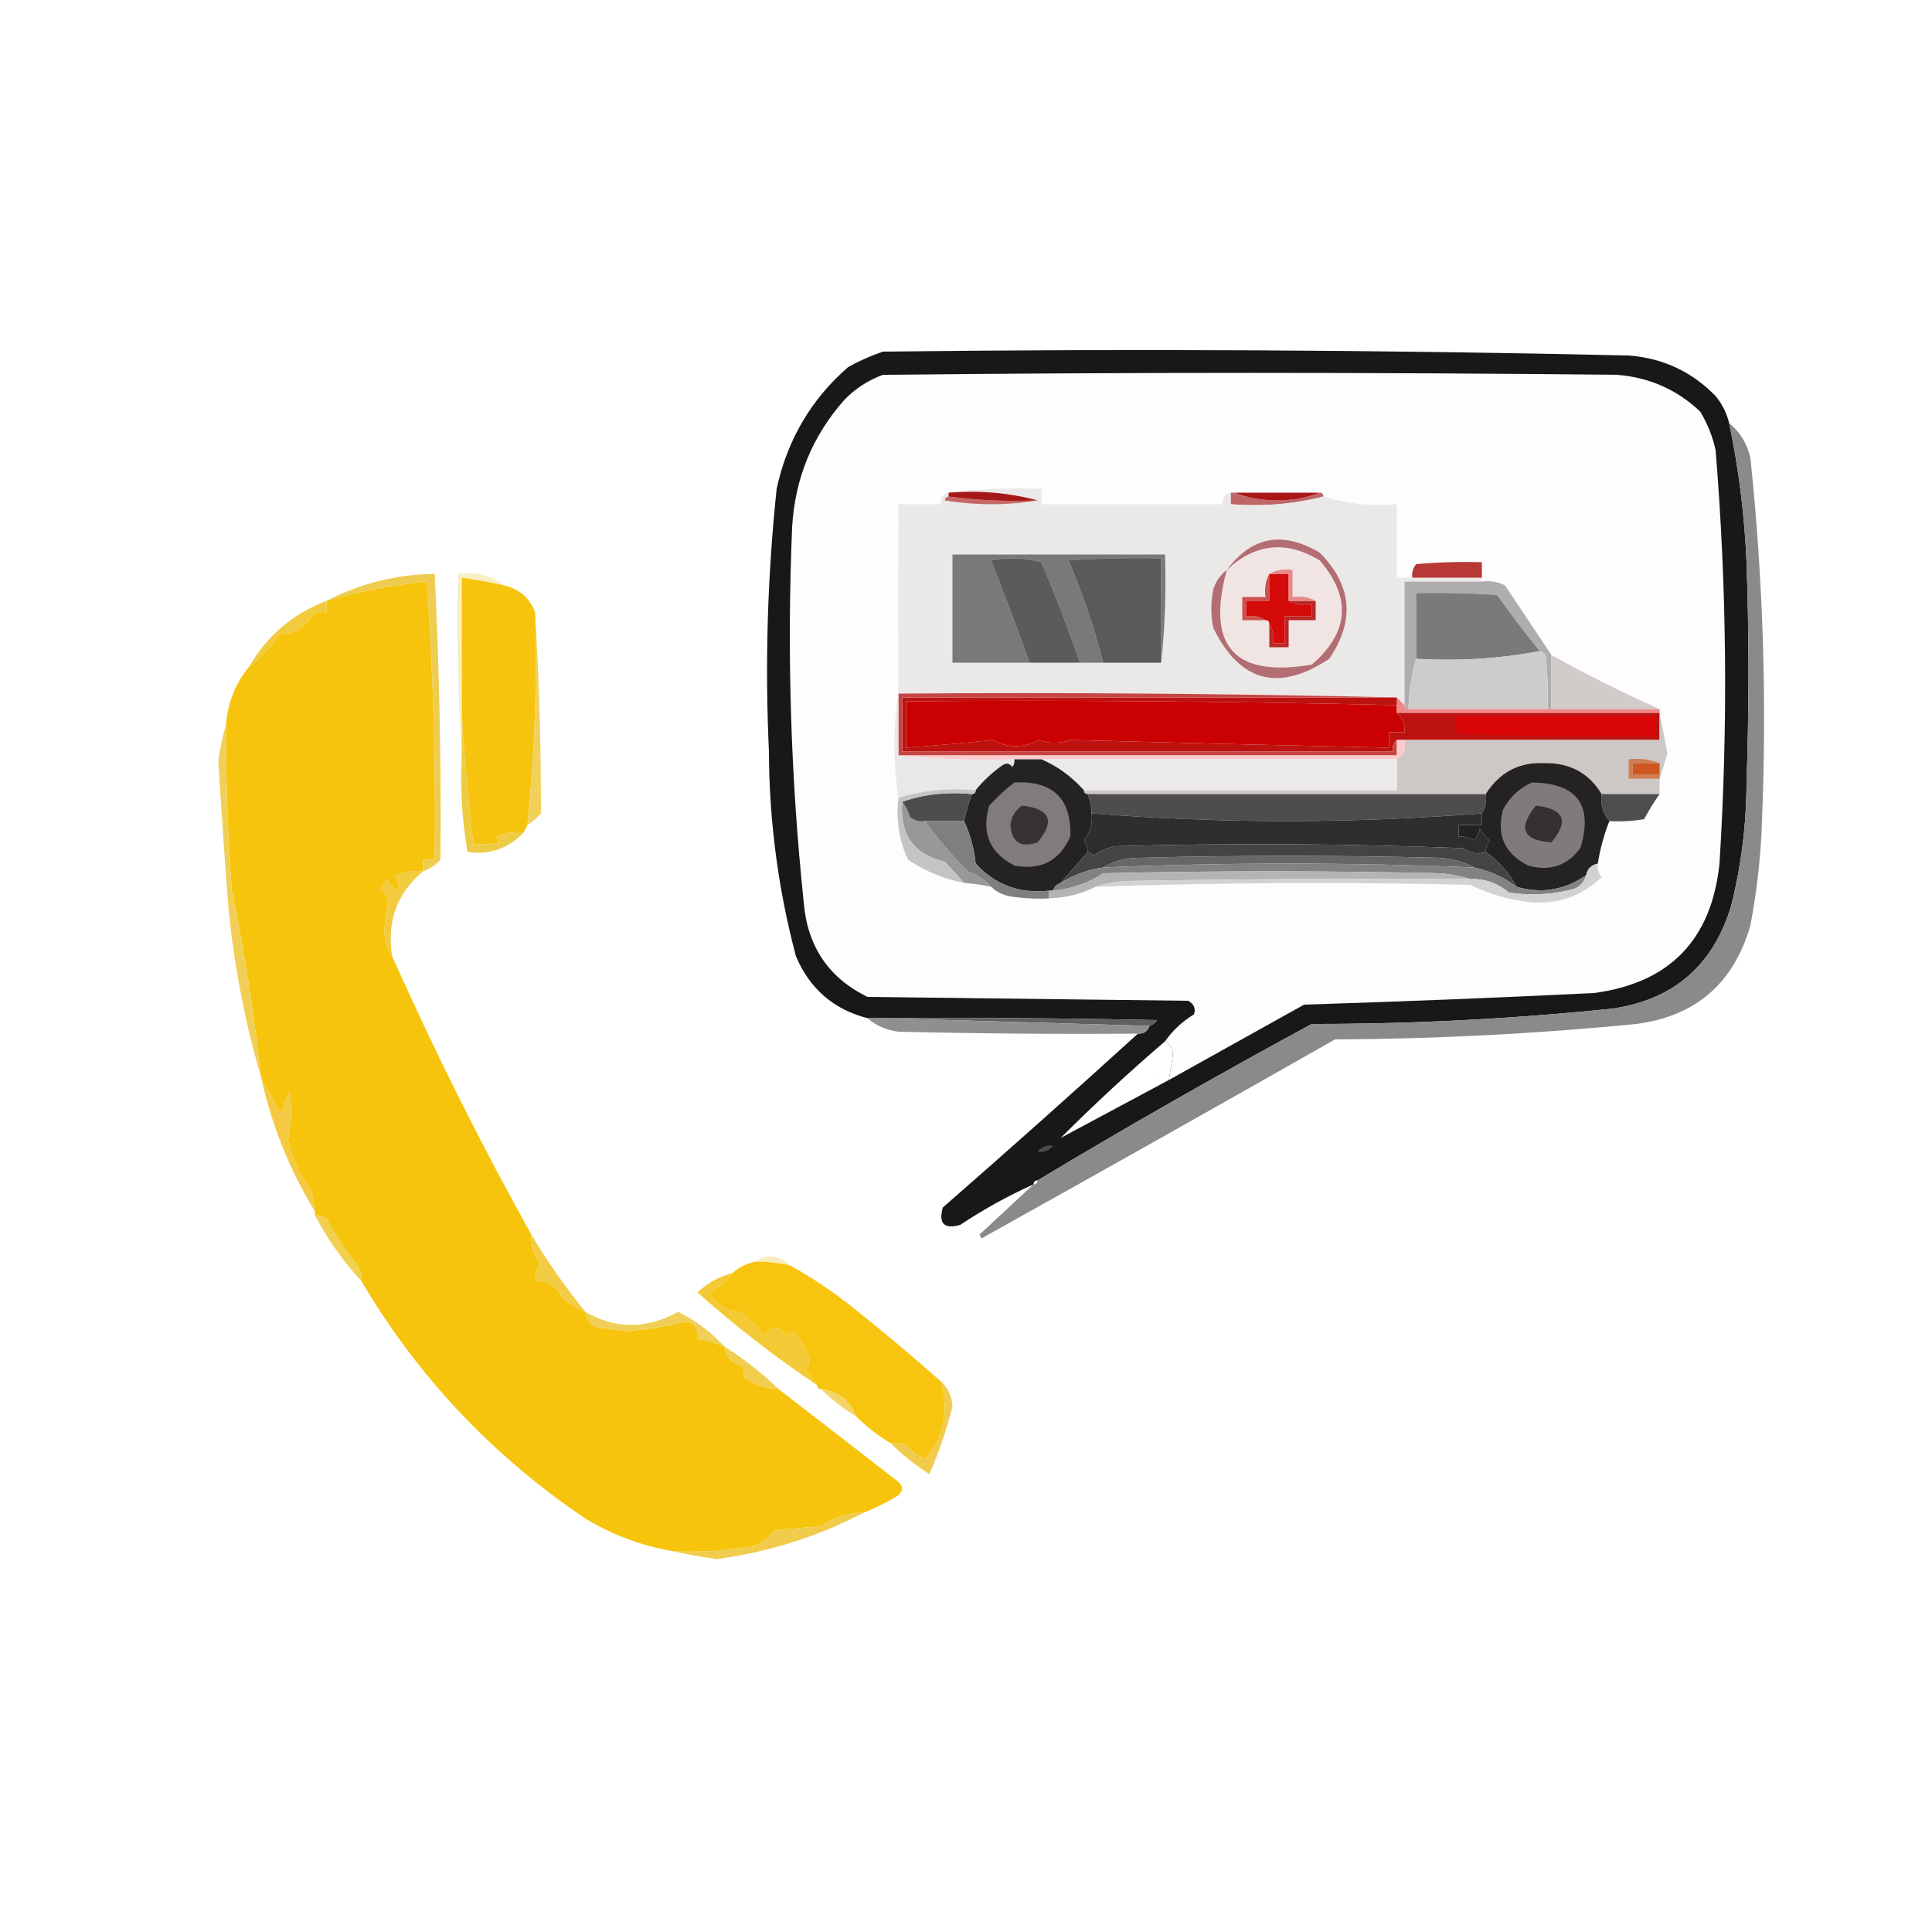 <?xml version="1.0" encoding="UTF-8"?>
<!DOCTYPE svg PUBLIC "-//W3C//DTD SVG 1.1//EN" "http://www.w3.org/Graphics/SVG/1.1/DTD/svg11.dtd">
<svg xmlns="http://www.w3.org/2000/svg" version="1.1" width="500px" height="500px" style="shape-rendering:geometricPrecision; text-rendering:geometricPrecision; image-rendering:optimizeQuality; fill-rule:evenodd; clip-rule:evenodd" xmlns:xlink="http://www.w3.org/1999/xlink">
<g><path style="opacity:1" fill="#181818" d="M 447.5,109.5 C 449.988,121.335 451.488,133.335 452,145.5C 452.667,164.5 452.667,183.5 452,202.5C 451.976,213.335 450.643,224.002 448,234.5C 443.357,249.817 433.19,258.65 417.5,261C 391.573,263.698 365.573,265.032 339.5,265C 315.445,278.021 291.779,291.521 268.5,305.5C 267.833,305.5 267.5,305.833 267.5,306.5C 260.899,309.468 254.566,312.968 248.5,317C 244.333,318.167 242.833,316.667 244,312.5C 261.028,297.635 277.861,282.635 294.5,267.5C 296.027,267.573 297.027,266.906 297.5,265.5C 298.289,265.217 298.956,264.717 299.5,264C 275.836,263.5 252.169,263.333 228.5,263.5C 227.167,263.5 225.833,263.5 224.5,263.5C 215.737,261.241 209.57,255.908 206,247.5C 201.392,230.158 199.059,212.491 199,194.5C 197.946,171.773 198.612,149.106 201,126.5C 203.735,113.846 209.902,103.346 219.5,95C 222.382,93.392 225.382,92.059 228.5,91C 292.839,90.221 357.173,90.554 421.5,92C 430.368,92.686 437.868,96.186 444,102.5C 445.705,104.577 446.872,106.91 447.5,109.5 Z M 301.5,269.5 C 302.993,270.312 303.66,271.645 303.5,273.5C 303.16,275.512 302.827,277.512 302.5,279.5C 293.14,284.513 283.806,289.513 274.5,294.5C 283.199,285.799 292.199,277.466 301.5,269.5 Z"/></g>
<g><path style="opacity:0.999" fill="#fdfdfd" d="M 302.5,279.5 C 302.827,277.512 303.16,275.512 303.5,273.5C 303.66,271.645 302.993,270.312 301.5,269.5C 303.502,266.666 306.002,264.333 309,262.5C 309.507,261.004 309.007,259.837 307.5,259C 279.833,258.667 252.167,258.333 224.5,258C 214.431,253.061 208.931,244.894 208,233.5C 204.633,201.253 203.633,168.92 205,136.5C 205.7,123.888 210.2,112.888 218.5,103.5C 221.322,100.587 224.655,98.42 228.5,97C 291.833,96.333 355.167,96.333 418.5,97C 426.83,97.661 433.997,100.827 440,106.5C 441.893,109.618 443.226,112.951 444,116.5C 446.909,152.138 447.242,187.805 445,223.5C 442.934,243.232 432.101,254.399 412.5,257C 387.512,258.216 362.512,259.216 337.5,260C 325.806,266.512 314.139,273.012 302.5,279.5 Z"/></g>
<g><path style="opacity:0.996" fill="#8a8a8a" d="M 447.5,109.5 C 450.324,111.8 452.157,114.8 453,118.5C 456.288,149.748 457.288,181.082 456,212.5C 455.709,221.58 454.709,230.58 453,239.5C 448.682,254.491 438.849,262.991 423.5,265C 397.571,267.548 371.571,268.881 345.5,269C 315.081,286.293 284.581,303.46 254,320.5C 253.833,320.167 253.667,319.833 253.5,319.5C 258.213,315.117 262.88,310.783 267.5,306.5C 268.167,306.5 268.5,306.167 268.5,305.5C 291.779,291.521 315.445,278.021 339.5,265C 365.573,265.032 391.573,263.698 417.5,261C 433.19,258.65 443.357,249.817 448,234.5C 450.643,224.002 451.976,213.335 452,202.5C 452.667,183.5 452.667,164.5 452,145.5C 451.488,133.335 449.988,121.335 447.5,109.5 Z"/></g>
<g><path style="opacity:1" fill="#bf6667" d="M 318.5,127.5 C 318.833,127.5 319.167,127.5 319.5,127.5C 322.768,128.822 326.435,129.489 330.5,129.5C 334.565,129.489 338.232,128.822 341.5,127.5C 342.167,127.5 342.5,127.833 342.5,128.5C 334.903,130.467 326.903,131.134 318.5,130.5C 318.5,129.5 318.5,128.5 318.5,127.5 Z"/></g>
<g><path style="opacity:1" fill="#aa1615" d="M 319.5,127.5 C 326.833,127.5 334.167,127.5 341.5,127.5C 338.232,128.822 334.565,129.489 330.5,129.5C 326.435,129.489 322.768,128.822 319.5,127.5 Z"/></g>
<g><path style="opacity:1" fill="#ebe9e8" d="M 318.5,127.5 C 318.5,128.5 318.5,129.5 318.5,130.5C 326.903,131.134 334.903,130.467 342.5,128.5C 348.545,130.393 354.879,131.06 361.5,130.5C 361.5,136.833 361.5,143.167 361.5,149.5C 362.833,149.5 364.167,149.5 365.5,149.5C 371.5,149.5 377.5,149.5 383.5,149.5C 383.5,149.833 383.5,150.167 383.5,150.5C 376.833,150.5 370.167,150.5 363.5,150.5C 363.5,161.167 363.5,171.833 363.5,182.5C 362.833,181.833 362.167,181.167 361.5,180.5C 318.67,179.501 275.67,179.168 232.5,179.5C 232.463,163.375 232.463,147.042 232.5,130.5C 236.167,130.5 239.833,130.5 243.5,130.5C 243.285,128.821 243.952,127.821 245.5,127.5C 253.316,126.508 261.316,126.174 269.5,126.5C 269.5,127.833 269.5,129.167 269.5,130.5C 285.167,130.5 300.833,130.5 316.5,130.5C 316.285,128.821 316.952,127.821 318.5,127.5 Z"/></g>
<g><path style="opacity:1" fill="#c56865" d="M 245.5,128.5 C 252.982,129.492 260.648,129.825 268.5,129.5C 260.657,130.82 252.657,130.82 244.5,129.5C 244.624,128.893 244.957,128.56 245.5,128.5 Z"/></g>
<g><path style="opacity:1" fill="#a81717" d="M 245.5,127.5 C 253.573,126.868 261.24,127.535 268.5,129.5C 260.648,129.825 252.982,129.492 245.5,128.5C 245.5,128.167 245.5,127.833 245.5,127.5 Z"/></g>
<g><path style="opacity:1" fill="#797979" d="M 300.5,171.5 C 300.5,162.5 300.5,153.5 300.5,144.5C 292.493,144.334 284.493,144.5 276.5,145C 280.197,153.592 283.197,162.425 285.5,171.5C 283.5,171.5 281.5,171.5 279.5,171.5C 276.474,162.743 273.141,154.077 269.5,145.5C 265.205,144.339 260.871,144.172 256.5,145C 259.93,153.79 263.264,162.624 266.5,171.5C 259.833,171.5 253.167,171.5 246.5,171.5C 246.5,162.167 246.5,152.833 246.5,143.5C 264.833,143.5 283.167,143.5 301.5,143.5C 301.827,153.015 301.494,162.348 300.5,171.5 Z"/></g>
<g><path style="opacity:1" fill="#5a5a5a" d="M 300.5,171.5 C 295.5,171.5 290.5,171.5 285.5,171.5C 283.197,162.425 280.197,153.592 276.5,145C 284.493,144.5 292.493,144.334 300.5,144.5C 300.5,153.5 300.5,162.5 300.5,171.5 Z"/></g>
<g><path style="opacity:1" fill="#5b5b5b" d="M 279.5,171.5 C 275.167,171.5 270.833,171.5 266.5,171.5C 263.264,162.624 259.93,153.79 256.5,145C 260.871,144.172 265.205,144.339 269.5,145.5C 273.141,154.077 276.474,162.743 279.5,171.5 Z"/></g>
<g><path style="opacity:1" fill="#b73835" d="M 383.5,149.5 C 377.5,149.5 371.5,149.5 365.5,149.5C 365.33,148.178 365.663,147.011 366.5,146C 372.157,145.501 377.824,145.334 383.5,145.5C 383.5,146.833 383.5,148.167 383.5,149.5 Z"/></g>
<g><path style="opacity:1" fill="#f6c40d" d="M 109.5,225.5 C 107.076,225.192 104.743,225.526 102.5,226.5C 103.943,231.473 103.11,231.806 100,227.5C 99.626,228.416 99.126,229.25 98.5,230C 99.574,230.739 100.241,231.739 100.5,233C 99.913,235.625 99.58,238.292 99.5,241C 99.533,243.61 100.2,245.777 101.5,247.5C 112.461,272.089 124.461,296.089 137.5,319.5C 137.462,322.181 138.129,324.681 139.5,327C 138.852,328.44 138.519,329.94 138.5,331.5C 141.825,331.494 144.159,332.994 145.5,336C 147.405,337.421 149.405,338.588 151.5,339.5C 151.712,341.384 152.712,342.717 154.5,343.5C 157,343.833 159.5,344.167 162,344.5C 167.327,344.1 172.493,343.266 177.5,342C 179.863,342.589 180.863,344.089 180.5,346.5C 182.921,346.878 185.254,347.545 187.5,348.5C 187.828,351.172 189.328,352.839 192,353.5C 192.483,354.448 192.649,355.448 192.5,356.5C 195.163,358.323 198.163,359.323 201.5,359.5C 211.815,367.476 222.148,375.476 232.5,383.5C 233.731,384.651 233.731,385.817 232.5,387C 229.589,388.761 226.589,390.261 223.5,391.5C 219.358,391.527 215.691,392.693 212.5,395C 208.5,395.333 204.5,395.667 200.5,396C 199.122,397.713 197.455,399.047 195.5,400C 188.563,401.288 181.563,401.788 174.5,401.5C 166.32,400.161 158.653,397.328 151.5,393C 127.461,376.799 108.128,356.299 93.5,331.5C 93.579,330.07 93.246,328.736 92.5,327.5C 89.557,323.752 86.89,319.752 84.5,315.5C 83.583,314.873 82.583,314.539 81.5,314.5C 81.5,314.167 81.5,313.833 81.5,313.5C 81.277,311.658 80.943,309.825 80.5,308C 77.607,304.124 75.607,299.791 74.5,295C 75.406,290.853 75.573,286.686 75,282.5C 73.837,284.285 73.171,286.285 73,288.5C 70.875,285.192 69.041,281.859 67.5,278.5C 65.759,262.302 63.259,246.302 60,230.5C 58.937,216.185 58.437,201.852 58.5,187.5C 58.956,181.78 60.956,176.78 64.5,172.5C 67.666,170.166 70.333,167.333 72.5,164C 76.154,164.075 78.82,162.575 80.5,159.5C 81.689,158.571 83.022,158.238 84.5,158.5C 84.5,157.5 84.5,156.5 84.5,155.5C 92.937,153.031 101.604,151.365 110.5,150.5C 112.145,174.461 112.811,198.461 112.5,222.5C 111.5,222.5 110.5,222.5 109.5,222.5C 109.5,223.5 109.5,224.5 109.5,225.5 Z"/></g>
<g><path style="opacity:1" fill="#f6c30e" d="M 130.5,151.5 C 134.429,152.431 137.095,154.764 138.5,158.5C 139.03,176.925 138.363,195.258 136.5,213.5C 136.167,214.167 135.833,214.833 135.5,215.5C 133.076,215.192 130.743,215.526 128.5,216.5C 128.709,217.086 129.043,217.586 129.5,218C 127.19,218.497 124.857,218.663 122.5,218.5C 121.154,207.058 120.154,195.725 119.5,184.5C 119.5,172.833 119.5,161.167 119.5,149.5C 123.197,150.008 126.864,150.674 130.5,151.5 Z"/></g>
<g><path style="opacity:1" fill="#afadad" d="M 383.5,150.5 C 385.604,150.201 387.604,150.534 389.5,151.5C 393.51,157.529 397.51,163.529 401.5,169.5C 401.5,174.167 401.5,178.833 401.5,183.5C 401.167,183.5 400.833,183.5 400.5,183.5C 400.666,178.821 400.499,174.155 400,169.5C 399.617,168.944 399.117,168.611 398.5,168.5C 394.697,163.851 391.03,159.018 387.5,154C 380.508,153.5 373.508,153.334 366.5,153.5C 366.5,159.167 366.5,164.833 366.5,170.5C 365.291,174.618 364.624,178.951 364.5,183.5C 363.833,183.5 363.5,183.167 363.5,182.5C 363.5,171.833 363.5,161.167 363.5,150.5C 370.167,150.5 376.833,150.5 383.5,150.5 Z"/></g>
<g><path style="opacity:1" fill="#7b7a7b" d="M 398.5,168.5 C 388.219,170.476 377.552,171.143 366.5,170.5C 366.5,164.833 366.5,159.167 366.5,153.5C 373.508,153.334 380.508,153.5 387.5,154C 391.03,159.018 394.697,163.851 398.5,168.5 Z"/></g>
<g><path style="opacity:1" fill="#f1ca3e" d="M 84.5,155.5 C 84.5,156.5 84.5,157.5 84.5,158.5C 83.022,158.238 81.689,158.571 80.5,159.5C 78.82,162.575 76.154,164.075 72.5,164C 70.333,167.333 67.666,170.166 64.5,172.5C 69.106,164.513 75.773,158.847 84.5,155.5 Z"/></g>
<g><path style="opacity:0.493" fill="#f6de87" d="M 130.5,151.5 C 126.864,150.674 123.197,150.008 119.5,149.5C 119.5,161.167 119.5,172.833 119.5,184.5C 119.5,188.167 119.5,191.833 119.5,195.5C 118.504,180.009 118.17,164.342 118.5,148.5C 123.032,147.886 127.032,148.886 130.5,151.5 Z"/></g>
<g><path style="opacity:1" fill="#efcc50" d="M 109.5,225.5 C 109.5,224.5 109.5,223.5 109.5,222.5C 110.5,222.5 111.5,222.5 112.5,222.5C 112.811,198.461 112.145,174.461 110.5,150.5C 101.604,151.365 92.937,153.031 84.5,155.5C 93.184,150.996 102.518,148.662 112.5,148.5C 113.708,173.155 114.208,197.822 114,222.5C 112.729,223.883 111.229,224.883 109.5,225.5 Z"/></g>
<g><path style="opacity:1" fill="#b36e73" d="M 317.5,147.5 C 323.927,138.836 331.927,137.336 341.5,143C 349.899,151.384 350.732,160.55 344,170.5C 330.876,179.198 320.876,176.532 314,162.5C 313.333,159.167 313.333,155.833 314,152.5C 314.697,150.416 315.864,148.749 317.5,147.5 Z"/></g>
<g><path style="opacity:1" fill="#f1e5e4" d="M 317.5,147.5 C 324.846,140.628 332.846,139.795 341.5,145C 349.84,154.638 349.173,163.638 339.5,172C 319.433,175.429 312.099,167.262 317.5,147.5 Z"/></g>
<g><path style="opacity:1" fill="#cc514e" d="M 328.5,148.5 C 328.5,150.833 328.5,153.167 328.5,155.5C 326.5,155.5 324.5,155.5 322.5,155.5C 322.5,156.833 322.5,158.167 322.5,159.5C 324.415,159.216 326.081,159.549 327.5,160.5C 325.5,160.5 323.5,160.5 321.5,160.5C 321.5,158.5 321.5,156.5 321.5,154.5C 323.5,154.5 325.5,154.5 327.5,154.5C 327.205,152.265 327.539,150.265 328.5,148.5 Z"/></g>
<g><path style="opacity:1" fill="#d40b09" d="M 328.5,148.5 C 330.167,148.5 331.833,148.5 333.5,148.5C 333.5,150.833 333.5,153.167 333.5,155.5C 335.265,156.461 337.265,156.795 339.5,156.5C 339.5,157.5 339.5,158.5 339.5,159.5C 337.167,159.5 334.833,159.5 332.5,159.5C 332.5,161.833 332.5,164.167 332.5,166.5C 331.5,166.5 330.5,166.5 329.5,166.5C 329.784,164.585 329.451,162.919 328.5,161.5C 328.5,160.833 328.167,160.5 327.5,160.5C 326.081,159.549 324.415,159.216 322.5,159.5C 322.5,158.167 322.5,156.833 322.5,155.5C 324.5,155.5 326.5,155.5 328.5,155.5C 328.5,153.167 328.5,150.833 328.5,148.5 Z"/></g>
<g><path style="opacity:1" fill="#bb2725" d="M 333.5,155.5 C 335.833,155.5 338.167,155.5 340.5,155.5C 340.5,157.167 340.5,158.833 340.5,160.5C 338.167,160.5 335.833,160.5 333.5,160.5C 333.5,162.833 333.5,165.167 333.5,167.5C 331.833,167.5 330.167,167.5 328.5,167.5C 328.5,165.5 328.5,163.5 328.5,161.5C 329.451,162.919 329.784,164.585 329.5,166.5C 330.5,166.5 331.5,166.5 332.5,166.5C 332.5,164.167 332.5,161.833 332.5,159.5C 334.833,159.5 337.167,159.5 339.5,159.5C 339.5,158.5 339.5,157.5 339.5,156.5C 337.265,156.795 335.265,156.461 333.5,155.5 Z"/></g>
<g><path style="opacity:1" fill="#e88888" d="M 328.5,148.5 C 330.265,147.539 332.265,147.205 334.5,147.5C 334.5,149.833 334.5,152.167 334.5,154.5C 336.735,154.205 338.735,154.539 340.5,155.5C 338.167,155.5 335.833,155.5 333.5,155.5C 333.5,153.167 333.5,150.833 333.5,148.5C 331.833,148.5 330.167,148.5 328.5,148.5 Z"/></g>
<g><path style="opacity:1" fill="#cecbcb" d="M 398.5,168.5 C 399.117,168.611 399.617,168.944 400,169.5C 400.499,174.155 400.666,178.821 400.5,183.5C 388.5,183.5 376.5,183.5 364.5,183.5C 364.624,178.951 365.291,174.618 366.5,170.5C 377.552,171.143 388.219,170.476 398.5,168.5 Z"/></g>
<g><path style="opacity:1" fill="#d1cbca" d="M 401.5,169.5 C 410.603,174.598 419.937,179.264 429.5,183.5C 420.167,183.5 410.833,183.5 401.5,183.5C 401.5,178.833 401.5,174.167 401.5,169.5 Z"/></g>
<g><path style="opacity:1" fill="#ca0002" d="M 361.5,182.5 C 361.5,183.167 361.5,183.833 361.5,184.5C 362.968,185.779 363.635,187.446 363.5,189.5C 362.167,189.5 360.833,189.5 359.5,189.5C 359.5,190.833 359.5,192.167 359.5,193.5C 331.94,192.901 304.44,192.234 277,191.5C 274.067,192.466 271.401,192.466 269,191.5C 264.795,193.642 260.795,193.642 257,191.5C 249.556,192.295 242.056,192.961 234.5,193.5C 234.5,189.5 234.5,185.5 234.5,181.5C 276.906,181.173 319.239,181.506 361.5,182.5 Z"/></g>
<g><path style="opacity:1" fill="#ee8788" d="M 361.5,180.5 C 362.167,181.167 362.833,181.833 363.5,182.5C 363.5,183.167 363.833,183.5 364.5,183.5C 376.5,183.5 388.5,183.5 400.5,183.5C 400.833,183.5 401.167,183.5 401.5,183.5C 410.833,183.5 420.167,183.5 429.5,183.5C 429.5,183.833 429.5,184.167 429.5,184.5C 406.833,184.5 384.167,184.5 361.5,184.5C 361.5,183.833 361.5,183.167 361.5,182.5C 361.5,181.833 361.5,181.167 361.5,180.5 Z"/></g>
<g><path style="opacity:1" fill="#bd1310" d="M 361.5,180.5 C 361.5,181.167 361.5,181.833 361.5,182.5C 319.239,181.506 276.906,181.173 234.5,181.5C 234.5,185.5 234.5,189.5 234.5,193.5C 242.056,192.961 249.556,192.295 257,191.5C 260.795,193.642 264.795,193.642 269,191.5C 271.401,192.466 274.067,192.466 277,191.5C 304.44,192.234 331.94,192.901 359.5,193.5C 359.5,192.167 359.5,190.833 359.5,189.5C 360.833,189.5 362.167,189.5 363.5,189.5C 363.635,187.446 362.968,185.779 361.5,184.5C 384.167,184.5 406.833,184.5 429.5,184.5C 429.5,186.833 429.5,189.167 429.5,191.5C 407.5,191.5 385.5,191.5 363.5,191.5C 362.833,191.5 362.167,191.5 361.5,191.5C 360.596,192.209 360.263,193.209 360.5,194.5C 318.167,194.5 275.833,194.5 233.5,194.5C 233.5,189.833 233.5,185.167 233.5,180.5C 276.167,180.5 318.833,180.5 361.5,180.5 Z"/></g>
<g><path style="opacity:1" fill="#d90506" d="M 376.5,185.5 C 393.833,185.5 411.167,185.5 428.5,185.5C 428.5,187.167 428.5,188.833 428.5,190.5C 411.497,190.667 394.497,190.5 377.5,190C 376.62,188.644 376.286,187.144 376.5,185.5 Z"/></g>
<g><path style="opacity:1" fill="#cdc7c6" d="M 429.5,184.5 C 430.198,187.897 430.865,191.397 431.5,195C 430.883,197.277 430.216,199.444 429.5,201.5C 429.5,202.833 429.5,204.167 429.5,205.5C 424.5,205.5 419.5,205.5 414.5,205.5C 411.182,200.003 406.182,197.337 399.5,197.5C 393.074,197.216 388.074,199.883 384.5,205.5C 350.167,205.5 315.833,205.5 281.5,205.5C 280.833,205.5 280.5,205.167 280.5,204.5C 307.5,204.5 334.5,204.5 361.5,204.5C 361.5,201.833 361.5,199.167 361.5,196.5C 363.256,195.448 363.923,193.781 363.5,191.5C 385.5,191.5 407.5,191.5 429.5,191.5C 429.5,189.167 429.5,186.833 429.5,184.5 Z"/></g>
<g><path style="opacity:1" fill="#c64543" d="M 232.5,179.5 C 275.67,179.168 318.67,179.501 361.5,180.5C 318.833,180.5 276.167,180.5 233.5,180.5C 233.5,185.167 233.5,189.833 233.5,194.5C 275.833,194.5 318.167,194.5 360.5,194.5C 360.263,193.209 360.596,192.209 361.5,191.5C 361.5,192.833 361.5,194.167 361.5,195.5C 318.5,195.5 275.5,195.5 232.5,195.5C 232.5,190.167 232.5,184.833 232.5,179.5 Z"/></g>
<g><path style="opacity:1" fill="#fccbcc" d="M 361.5,191.5 C 362.167,191.5 362.833,191.5 363.5,191.5C 363.923,193.781 363.256,195.448 361.5,196.5C 330.833,196.5 300.167,196.5 269.5,196.5C 267.167,196.5 264.833,196.5 262.5,196.5C 252.319,196.827 242.319,196.494 232.5,195.5C 275.5,195.5 318.5,195.5 361.5,195.5C 361.5,194.167 361.5,192.833 361.5,191.5 Z"/></g>
<g><path style="opacity:1" fill="#ebe9e9" d="M 269.5,196.5 C 300.167,196.5 330.833,196.5 361.5,196.5C 361.5,199.167 361.5,201.833 361.5,204.5C 334.5,204.5 307.5,204.5 280.5,204.5C 277.3,200.934 273.634,198.267 269.5,196.5 Z"/></g>
<g><path style="opacity:1" fill="#cf561f" d="M 429.5,197.5 C 429.5,198.5 429.5,199.5 429.5,200.5C 427.167,200.5 424.833,200.5 422.5,200.5C 422.5,199.5 422.5,198.5 422.5,197.5C 424.833,197.5 427.167,197.5 429.5,197.5 Z"/></g>
<g><path style="opacity:1" fill="#ce7d54" d="M 429.5,197.5 C 427.167,197.5 424.833,197.5 422.5,197.5C 422.5,198.5 422.5,199.5 422.5,200.5C 424.833,200.5 427.167,200.5 429.5,200.5C 429.5,200.833 429.5,201.167 429.5,201.5C 426.833,201.5 424.167,201.5 421.5,201.5C 421.5,199.833 421.5,198.167 421.5,196.5C 424.385,196.194 427.052,196.527 429.5,197.5 Z"/></g>
<g><path style="opacity:1" fill="#f2d15b" d="M 138.5,158.5 C 139.53,175.672 140.03,193.005 140,210.5C 138.961,211.71 137.794,212.71 136.5,213.5C 138.363,195.258 139.03,176.925 138.5,158.5 Z"/></g>
<g><path style="opacity:1" fill="#eae7e8" d="M 232.5,179.5 C 232.5,184.833 232.5,190.167 232.5,195.5C 242.319,196.494 252.319,196.827 262.5,196.5C 262.631,197.239 262.464,197.906 262,198.5C 261.282,197.549 260.449,197.383 259.5,198C 256.833,199.862 254.5,202.028 252.5,204.5C 245.416,203.874 238.75,204.541 232.5,206.5C 231.167,197.5 231.167,188.5 232.5,179.5 Z"/></g>
<g><path style="opacity:1" fill="#252322" d="M 262.5,196.5 C 264.833,196.5 267.167,196.5 269.5,196.5C 273.634,198.267 277.3,200.934 280.5,204.5C 280.5,205.167 280.833,205.5 281.5,205.5C 282.175,207.283 282.508,208.95 282.5,210.5C 282.84,213.144 282.173,215.477 280.5,217.5C 281.127,218.417 281.461,219.417 281.5,220.5C 279.167,223.167 276.833,225.833 274.5,228.5C 273.5,228.833 272.833,229.5 272.5,230.5C 272.167,230.5 271.833,230.5 271.5,230.5C 263.895,231.358 257.562,229.024 252.5,223.5C 252.137,219.748 251.137,216.081 249.5,212.5C 250.015,210.106 250.681,207.772 251.5,205.5C 252.167,205.5 252.5,205.167 252.5,204.5C 254.5,202.028 256.833,199.862 259.5,198C 260.449,197.383 261.282,197.549 262,198.5C 262.464,197.906 262.631,197.239 262.5,196.5 Z"/></g>
<g><path style="opacity:1" fill="#f1cf56" d="M 58.5,187.5 C 58.437,201.852 58.937,216.185 60,230.5C 63.259,246.302 65.759,262.302 67.5,278.5C 63.216,263.906 60.383,248.906 59,233.5C 58.08,221.332 57.246,209.166 56.5,197C 56.946,193.65 57.612,190.483 58.5,187.5 Z"/></g>
<g><path style="opacity:1" fill="#4e4d4d" d="M 251.5,205.5 C 250.681,207.772 250.015,210.106 249.5,212.5C 246.167,212.5 242.833,212.5 239.5,212.5C 238.022,212.762 236.689,212.429 235.5,211.5C 235.006,209.974 234.339,208.641 233.5,207.5C 239.074,205.547 245.074,204.88 251.5,205.5 Z"/></g>
<g><path style="opacity:1" fill="#4e4d4b" d="M 281.5,205.5 C 315.833,205.5 350.167,205.5 384.5,205.5C 384.784,207.415 384.451,209.081 383.5,210.5C 366.886,211.819 350.052,212.486 333,212.5C 315.948,212.486 299.114,211.819 282.5,210.5C 282.508,208.95 282.175,207.283 281.5,205.5 Z"/></g>
<g><path style="opacity:1" fill="#4e4e4d" d="M 414.5,205.5 C 419.5,205.5 424.5,205.5 429.5,205.5C 428.052,207.555 426.719,209.722 425.5,212C 422.518,212.498 419.518,212.665 416.5,212.5C 414.832,210.521 414.166,208.188 414.5,205.5 Z"/></g>
<g><path style="opacity:1" fill="#eecb44" d="M 119.5,184.5 C 120.154,195.725 121.154,207.058 122.5,218.5C 124.857,218.663 127.19,218.497 129.5,218C 129.043,217.586 128.709,217.086 128.5,216.5C 130.743,215.526 133.076,215.192 135.5,215.5C 131.437,219.624 126.604,221.291 121,220.5C 119.562,212.277 119.062,203.943 119.5,195.5C 119.5,191.833 119.5,188.167 119.5,184.5 Z"/></g>
<g><path style="opacity:1" fill="#2f2e2e" d="M 282.5,210.5 C 299.114,211.819 315.948,212.486 333,212.5C 350.052,212.486 366.886,211.819 383.5,210.5C 383.5,211.5 383.5,212.5 383.5,213.5C 381.5,213.5 379.5,213.5 377.5,213.5C 377.5,214.5 377.5,215.5 377.5,216.5C 378.93,216.421 380.264,216.754 381.5,217.5C 382.251,216.624 382.751,215.624 383,214.5C 383.645,215.646 384.478,216.646 385.5,217.5C 384.873,218.417 384.539,219.417 384.5,220.5C 382.554,221.199 380.554,220.865 378.5,219.5C 348.506,218.333 318.506,218.167 288.5,219C 286.481,219.45 284.648,220.283 283,221.5C 282.617,220.944 282.117,220.611 281.5,220.5C 281.461,219.417 281.127,218.417 280.5,217.5C 282.173,215.477 282.84,213.144 282.5,210.5 Z"/></g>
<g><path style="opacity:1" fill="#989899" d="M 233.5,207.5 C 234.339,208.641 235.006,209.974 235.5,211.5C 236.689,212.429 238.022,212.762 239.5,212.5C 242.47,216.856 246.137,221.189 250.5,225.5C 252.911,226.361 254.911,227.694 256.5,229.5C 254.194,229.007 251.861,228.674 249.5,228.5C 247.868,226.673 246.201,224.839 244.5,223C 236.454,221.137 232.787,215.97 233.5,207.5 Z"/></g>
<g><path style="opacity:1" fill="#807c7b" d="M 262.5,202.5 C 272.495,201.997 277.329,206.664 277,216.5C 274.189,222.823 269.355,225.323 262.5,224C 256.092,220.677 253.925,215.511 256,208.5C 258.063,206.266 260.229,204.266 262.5,202.5 Z"/></g>
<g><path style="opacity:1" fill="#363231" d="M 264.5,208.5 C 271.821,209.319 273.154,212.486 268.5,218C 264.167,219.489 261.833,217.989 261.5,213.5C 261.771,211.307 262.771,209.641 264.5,208.5 Z"/></g>
<g><path style="opacity:1" fill="#242321" d="M 414.5,205.5 C 414.166,208.188 414.832,210.521 416.5,212.5C 415.134,215.961 414.134,219.627 413.5,223.5C 411.81,223.856 410.81,224.856 410.5,226.5C 404.897,230.368 398.897,231.368 392.5,229.5C 390.518,225.854 387.851,222.854 384.5,220.5C 384.539,219.417 384.873,218.417 385.5,217.5C 384.478,216.646 383.645,215.646 383,214.5C 382.751,215.624 382.251,216.624 381.5,217.5C 380.264,216.754 378.93,216.421 377.5,216.5C 377.5,215.5 377.5,214.5 377.5,213.5C 379.5,213.5 381.5,213.5 383.5,213.5C 383.5,212.5 383.5,211.5 383.5,210.5C 384.451,209.081 384.784,207.415 384.5,205.5C 388.074,199.883 393.074,197.216 399.5,197.5C 406.182,197.337 411.182,200.003 414.5,205.5 Z"/></g>
<g><path style="opacity:1" fill="#7e7b7a" d="M 396.5,202.5 C 408.207,202.699 412.373,208.366 409,219.5C 405.562,224.081 401.062,225.581 395.5,224C 389.397,220.96 387.231,216.126 389,209.5C 390.742,206.254 393.242,203.921 396.5,202.5 Z"/></g>
<g><path style="opacity:1" fill="#34302f" d="M 397.5,208.5 C 404.821,209.319 406.154,212.486 401.5,218C 394.075,217.484 392.742,214.318 397.5,208.5 Z"/></g>
<g><path style="opacity:1" fill="#444444" d="M 384.5,220.5 C 387.851,222.854 390.518,225.854 392.5,229.5C 389.281,227.061 385.614,225.394 381.5,224.5C 378.797,223.037 375.797,222.204 372.5,222C 346.5,221.333 320.5,221.333 294.5,222C 291.149,222.057 288.149,222.891 285.5,224.5C 281.512,225.076 277.845,226.409 274.5,228.5C 276.833,225.833 279.167,223.167 281.5,220.5C 282.117,220.611 282.617,220.944 283,221.5C 284.648,220.283 286.481,219.45 288.5,219C 318.506,218.167 348.506,218.333 378.5,219.5C 380.554,220.865 382.554,221.199 384.5,220.5 Z"/></g>
<g><path style="opacity:1" fill="#807f7f" d="M 239.5,212.5 C 242.833,212.5 246.167,212.5 249.5,212.5C 251.137,216.081 252.137,219.748 252.5,223.5C 257.562,229.024 263.895,231.358 271.5,230.5C 271.5,231.167 271.5,231.833 271.5,232.5C 268.15,232.665 264.817,232.498 261.5,232C 259.509,231.626 257.842,230.793 256.5,229.5C 254.911,227.694 252.911,226.361 250.5,225.5C 246.137,221.189 242.47,216.856 239.5,212.5 Z"/></g>
<g><path style="opacity:1" fill="#c3c4c4" d="M 252.5,204.5 C 252.5,205.167 252.167,205.5 251.5,205.5C 245.074,204.88 239.074,205.547 233.5,207.5C 232.787,215.97 236.454,221.137 244.5,223C 246.201,224.839 247.868,226.673 249.5,228.5C 244.317,227.497 239.484,225.497 235,222.5C 232.672,217.506 231.839,212.173 232.5,206.5C 238.75,204.541 245.416,203.874 252.5,204.5 Z"/></g>
<g><path style="opacity:1" fill="#676767" d="M 381.5,224.5 C 349.5,223.167 317.5,223.167 285.5,224.5C 288.149,222.891 291.149,222.057 294.5,222C 320.5,221.333 346.5,221.333 372.5,222C 375.797,222.204 378.797,223.037 381.5,224.5 Z"/></g>
<g><path style="opacity:1" fill="#828282" d="M 381.5,224.5 C 385.614,225.394 389.281,227.061 392.5,229.5C 398.897,231.368 404.897,230.368 410.5,226.5C 410.063,228.074 409.063,229.241 407.5,230C 401.92,231.517 396.253,231.851 390.5,231C 387.619,228.54 384.286,227.373 380.5,227.5C 378.031,226.683 375.365,226.183 372.5,226C 343.5,225.333 314.5,225.333 285.5,226C 281.545,228.573 277.212,230.073 272.5,230.5C 272.833,229.5 273.5,228.833 274.5,228.5C 277.845,226.409 281.512,225.076 285.5,224.5C 317.5,223.167 349.5,223.167 381.5,224.5 Z"/></g>
<g><path style="opacity:1" fill="#b4b4b4" d="M 380.5,227.5 C 350.831,227.333 321.165,227.5 291.5,228C 288.635,228.183 285.969,228.683 283.5,229.5C 279.841,231.342 275.841,232.342 271.5,232.5C 271.5,231.833 271.5,231.167 271.5,230.5C 271.833,230.5 272.167,230.5 272.5,230.5C 277.212,230.073 281.545,228.573 285.5,226C 314.5,225.333 343.5,225.333 372.5,226C 375.365,226.183 378.031,226.683 380.5,227.5 Z"/></g>
<g><path style="opacity:1" fill="#d3d2d2" d="M 413.5,223.5 C 413.33,224.822 413.663,225.989 414.5,227C 409.383,231.901 403.216,234.068 396,233.5C 390.534,232.876 385.367,231.376 380.5,229C 348.155,228.235 315.822,228.402 283.5,229.5C 285.969,228.683 288.635,228.183 291.5,228C 321.165,227.5 350.831,227.333 380.5,227.5C 384.286,227.373 387.619,228.54 390.5,231C 396.253,231.851 401.92,231.517 407.5,230C 409.063,229.241 410.063,228.074 410.5,226.5C 410.81,224.856 411.81,223.856 413.5,223.5 Z"/></g>
<g><path style="opacity:1" fill="#f2cb3f" d="M 109.5,225.5 C 102.722,231.152 100.056,238.485 101.5,247.5C 100.2,245.777 99.533,243.61 99.5,241C 99.58,238.292 99.913,235.625 100.5,233C 100.241,231.739 99.574,230.739 98.5,230C 99.126,229.25 99.626,228.416 100,227.5C 103.11,231.806 103.943,231.473 102.5,226.5C 104.743,225.526 107.076,225.192 109.5,225.5 Z"/></g>
<g><path style="opacity:1" fill="#606060" d="M 228.5,263.5 C 252.169,263.333 275.836,263.5 299.5,264C 298.956,264.717 298.289,265.217 297.5,265.5C 274.5,264.833 251.5,264.167 228.5,263.5 Z"/></g>
<g><path style="opacity:1" fill="#8f8f8f" d="M 224.5,263.5 C 225.833,263.5 227.167,263.5 228.5,263.5C 251.5,264.167 274.5,264.833 297.5,265.5C 297.027,266.906 296.027,267.573 294.5,267.5C 273.831,267.667 253.164,267.5 232.5,267C 229.401,266.613 226.734,265.446 224.5,263.5 Z"/></g>
<g><path style="opacity:0.345" fill="#fbfbfb" d="M 298.5,277.5 C 300.337,277.639 300.67,278.306 299.5,279.5C 298.702,279.043 298.369,278.376 298.5,277.5 Z"/></g>
<g><path style="opacity:1" fill="#f4ca43" d="M 67.5,278.5 C 69.041,281.859 70.875,285.192 73,288.5C 73.171,286.285 73.837,284.285 75,282.5C 75.573,286.686 75.406,290.853 74.5,295C 75.607,299.791 77.607,304.124 80.5,308C 80.943,309.825 81.277,311.658 81.5,313.5C 74.9,302.717 70.233,291.051 67.5,278.5 Z"/></g>
<g><path style="opacity:0.373" fill="#a8a8a8" d="M 272.5,296.5 C 271.473,297.848 270.14,298.348 268.5,298C 269.563,296.812 270.897,296.312 272.5,296.5 Z"/></g>
<g><path style="opacity:1" fill="#f1cf4f" d="M 81.5,314.5 C 82.583,314.539 83.583,314.873 84.5,315.5C 86.89,319.752 89.557,323.752 92.5,327.5C 93.246,328.736 93.579,330.07 93.5,331.5C 88.775,326.397 84.775,320.731 81.5,314.5 Z"/></g>
<g><path style="opacity:0.565" fill="#f7dd87" d="M 204.5,327.5 C 201.545,326.841 198.545,326.508 195.5,326.5C 198.57,324.377 201.57,324.71 204.5,327.5 Z"/></g>
<g><path style="opacity:1" fill="#f3cb44" d="M 137.5,319.5 C 141.662,326.479 146.328,333.146 151.5,339.5C 149.405,338.588 147.405,337.421 145.5,336C 144.159,332.994 141.825,331.494 138.5,331.5C 138.519,329.94 138.852,328.44 139.5,327C 138.129,324.681 137.462,322.181 137.5,319.5 Z"/></g>
<g><path style="opacity:1" fill="#f0cf59" d="M 151.5,339.5 C 159.278,344.014 167.278,344.014 175.5,339.5C 180.083,341.753 184.083,344.753 187.5,348.5C 185.254,347.545 182.921,346.878 180.5,346.5C 180.863,344.089 179.863,342.589 177.5,342C 172.493,343.266 167.327,344.1 162,344.5C 159.5,344.167 157,343.833 154.5,343.5C 152.712,342.717 151.712,341.384 151.5,339.5 Z"/></g>
<g><path style="opacity:1" fill="#f4c936" d="M 189.5,329.5 C 188.013,331.605 186.013,333.272 183.5,334.5C 185.241,337.591 187.907,339.258 191.5,339.5C 193.817,341.316 195.984,343.316 198,345.5C 199.775,342.956 201.608,342.956 203.5,345.5C 204.086,345.291 204.586,344.957 205,344.5C 206.641,345.611 207.975,347.611 209,350.5C 209.595,351.899 209.428,353.232 208.5,354.5C 209.524,355.852 210.524,357.185 211.5,358.5C 200.685,351.243 190.351,343.243 180.5,334.5C 183.035,332.064 186.035,330.397 189.5,329.5 Z"/></g>
<g><path style="opacity:1" fill="#f1ce4d" d="M 187.5,348.5 C 192.569,351.695 197.235,355.362 201.5,359.5C 198.163,359.323 195.163,358.323 192.5,356.5C 192.649,355.448 192.483,354.448 192,353.5C 189.328,352.839 187.828,351.172 187.5,348.5 Z"/></g>
<g><path style="opacity:1" fill="#f7c410" d="M 195.5,326.5 C 198.545,326.508 201.545,326.841 204.5,327.5C 210.455,330.818 216.122,334.651 221.5,339C 229.024,345.031 236.357,351.198 243.5,357.5C 245.694,365.012 244.361,371.679 239.5,377.5C 237.483,376.826 235.817,375.659 234.5,374C 233.207,373.51 231.873,373.343 230.5,373.5C 227.208,371.542 224.208,369.209 221.5,366.5C 219.92,362.337 216.92,360.004 212.5,359.5C 211.833,359.5 211.5,359.167 211.5,358.5C 210.524,357.185 209.524,355.852 208.5,354.5C 209.428,353.232 209.595,351.899 209,350.5C 207.975,347.611 206.641,345.611 205,344.5C 204.586,344.957 204.086,345.291 203.5,345.5C 201.608,342.956 199.775,342.956 198,345.5C 195.984,343.316 193.817,341.316 191.5,339.5C 187.907,339.258 185.241,337.591 183.5,334.5C 186.013,333.272 188.013,331.605 189.5,329.5C 191.181,327.992 193.181,326.992 195.5,326.5 Z"/></g>
<g><path style="opacity:1" fill="#f5d467" d="M 212.5,359.5 C 216.92,360.004 219.92,362.337 221.5,366.5C 218.208,364.542 215.208,362.209 212.5,359.5 Z"/></g>
<g><path style="opacity:1" fill="#f1cb4c" d="M 243.5,357.5 C 245.343,359.159 246.343,361.325 246.5,364C 244.998,370.005 242.998,375.838 240.5,381.5C 236.835,379.159 233.501,376.493 230.5,373.5C 231.873,373.343 233.207,373.51 234.5,374C 235.817,375.659 237.483,376.826 239.5,377.5C 244.361,371.679 245.694,365.012 243.5,357.5 Z"/></g>
<g><path style="opacity:1" fill="#f1cc4c" d="M 223.5,391.5 C 211.624,397.679 198.957,401.679 185.5,403.5C 181.669,402.973 178.002,402.306 174.5,401.5C 181.563,401.788 188.563,401.288 195.5,400C 197.455,399.047 199.122,397.713 200.5,396C 204.5,395.667 208.5,395.333 212.5,395C 215.691,392.693 219.358,391.527 223.5,391.5 Z"/></g>
</svg>
